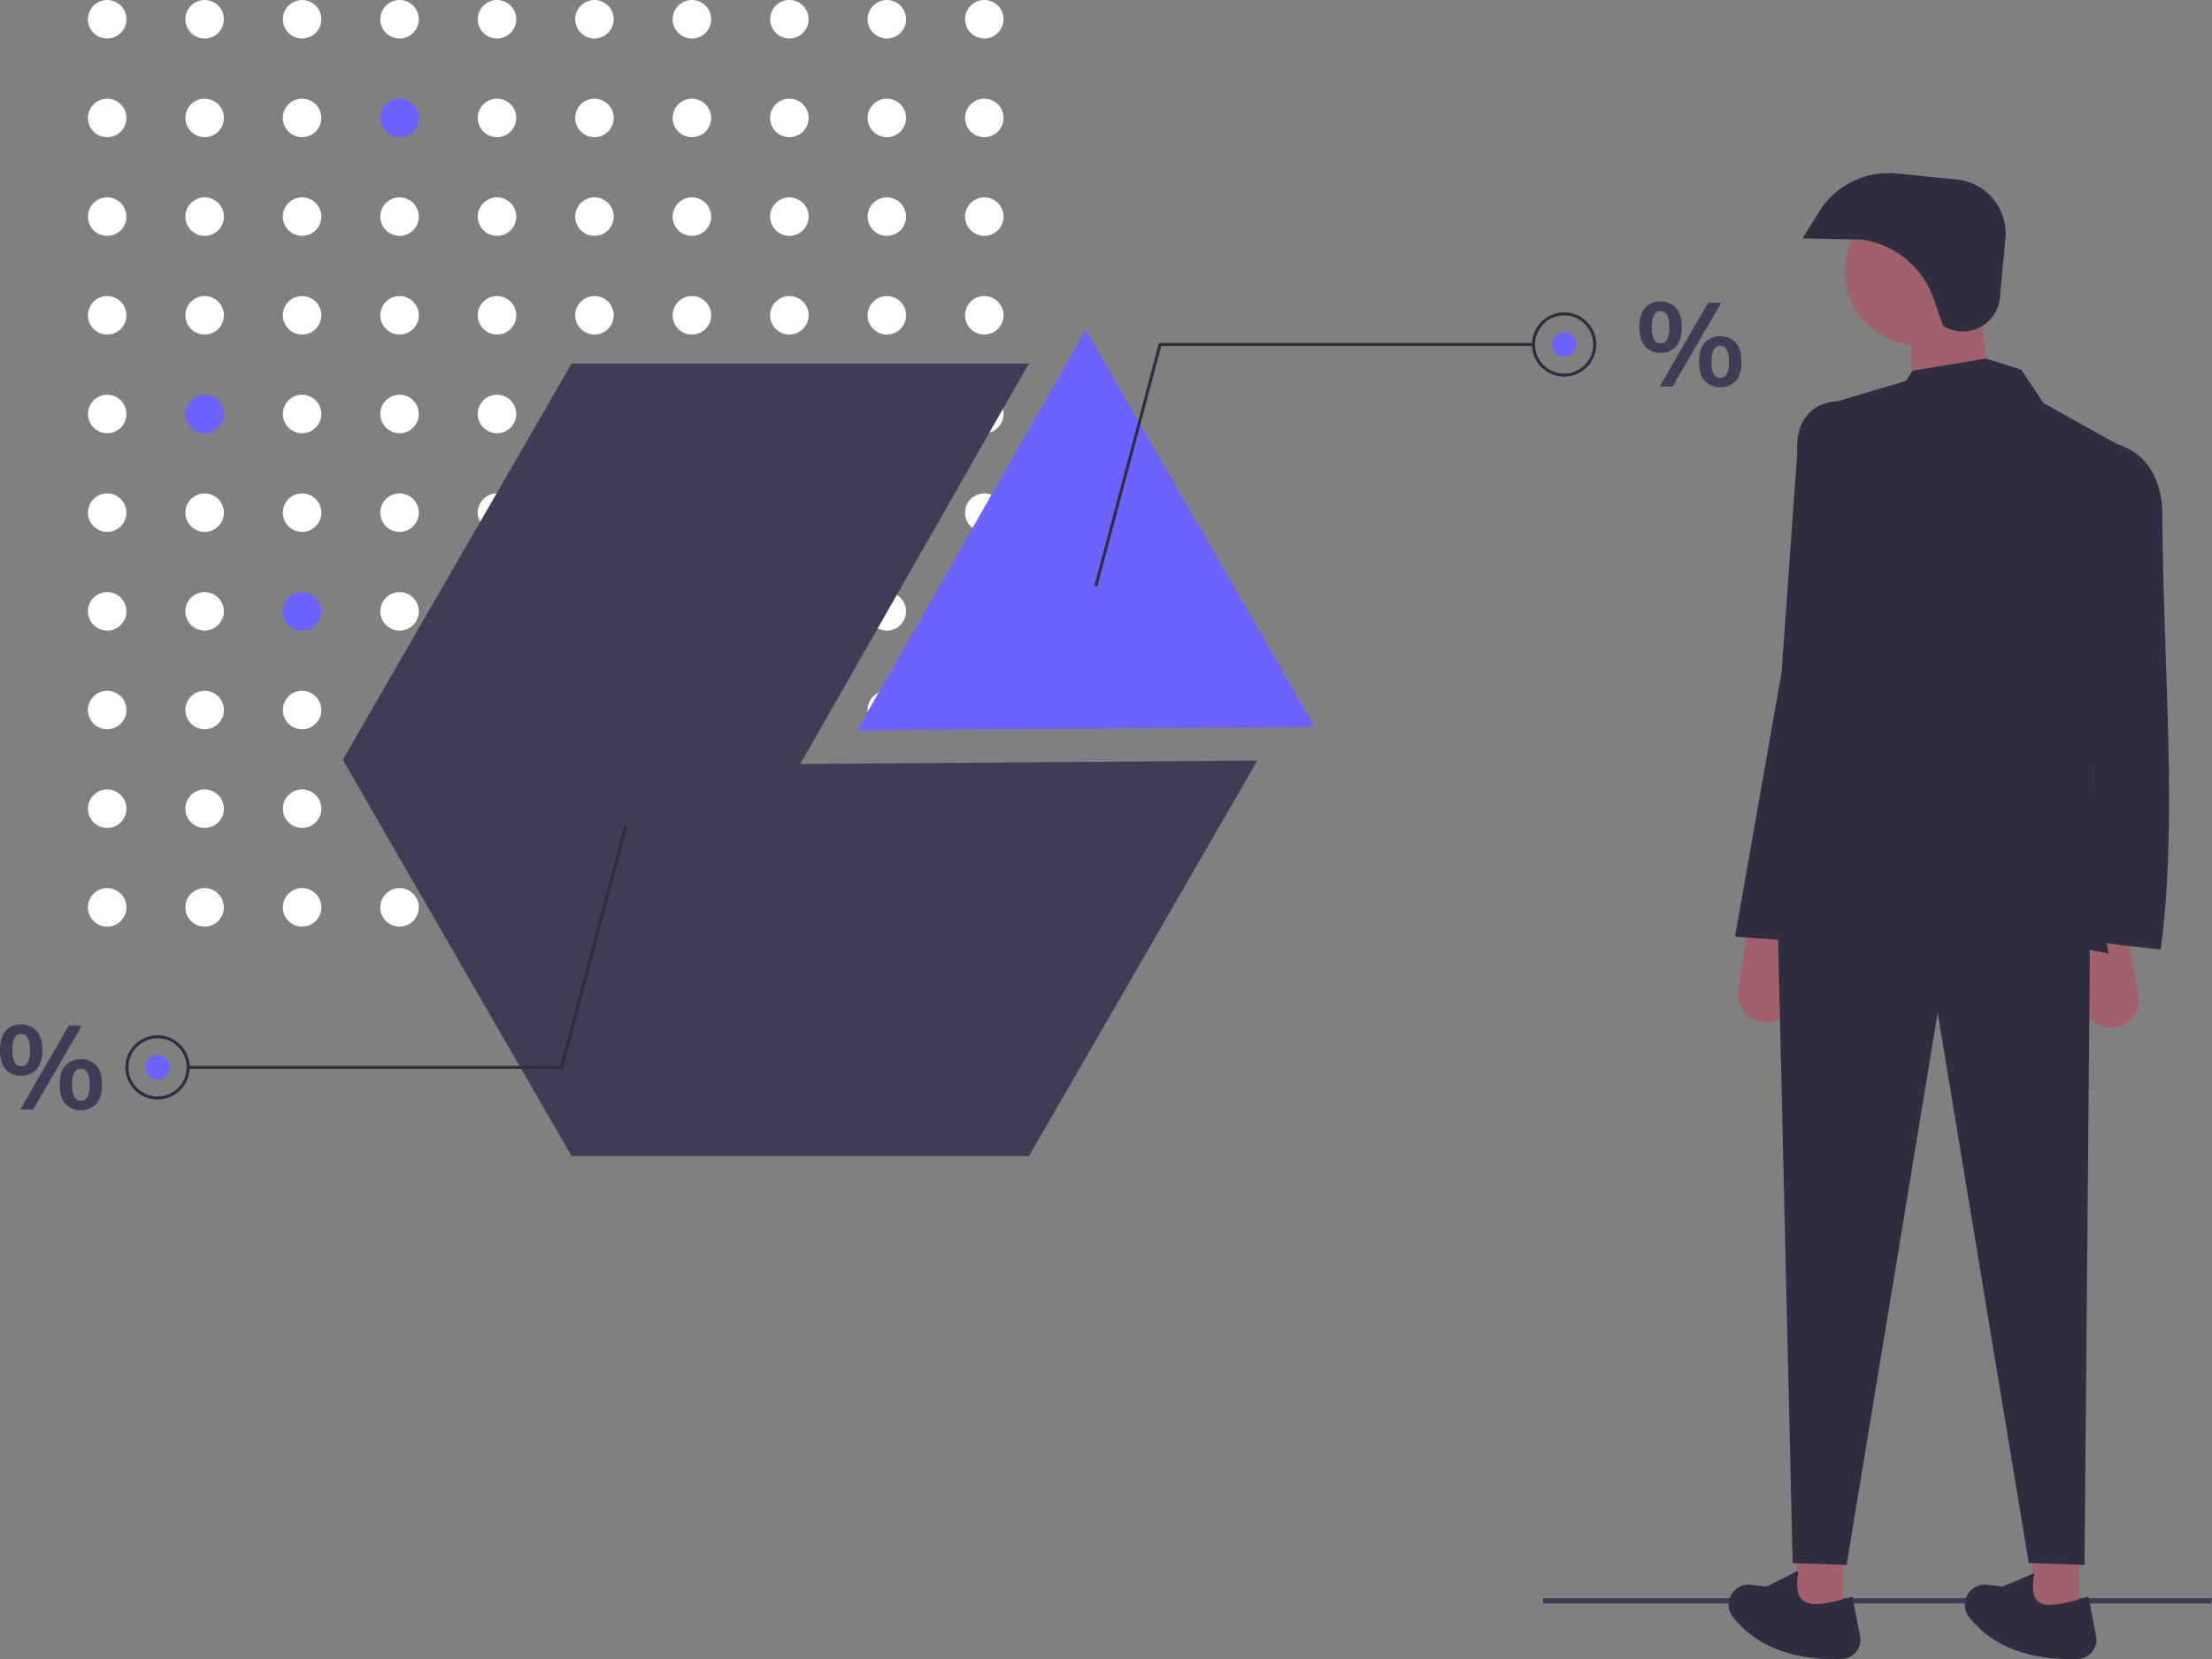 <svg id="b7d5ffe4-d82c-44d1-8d1d-fd48d095fddc" data-name="Layer 1" xmlns="http://www.w3.org/2000/svg" width="885.528" height="664.187" viewBox="0 0 885.528 664.187"><rect x="0" y="0" width="885.528" height="664.187" fill="#808080" stroke="none"/><polygon points="885.132 641.931 617.731 641.931 617.731 639.746 885.528 639.746 885.132 641.931" fill="#3f3d56"/><circle cx="42.908" cy="7.708" r="7.707" fill="white"/><circle cx="81.923" cy="7.708" r="7.707" fill="white"/><circle cx="120.937" cy="7.708" r="7.707" fill="white"/><circle cx="159.952" cy="7.708" r="7.707" fill="white"/><circle cx="198.967" cy="7.708" r="7.707" fill="white"/><circle cx="237.981" cy="7.708" r="7.707" fill="white"/><circle cx="276.996" cy="7.708" r="7.707" fill="white"/><circle cx="316.01" cy="7.708" r="7.707" fill="white"/><circle cx="355.025" cy="7.708" r="7.707" fill="white"/><circle cx="394.04" cy="7.708" r="7.707" fill="white"/><circle cx="42.908" cy="47.213" r="7.707" fill="white"/><circle cx="81.923" cy="47.213" r="7.707" fill="white"/><circle cx="120.937" cy="47.213" r="7.707" fill="white"/><circle cx="159.952" cy="47.213" r="7.707" fill="#6c63ff"/><circle cx="198.967" cy="47.213" r="7.707" fill="white"/><circle cx="237.981" cy="47.213" r="7.707" fill="white"/><circle cx="276.996" cy="47.213" r="7.707" fill="white"/><circle cx="316.01" cy="47.213" r="7.707" fill="white"/><circle cx="355.025" cy="47.213" r="7.707" fill="white"/><circle cx="394.04" cy="47.213" r="7.707" fill="white"/><circle cx="42.908" cy="86.717" r="7.707" fill="white"/><circle cx="81.923" cy="86.717" r="7.707" fill="white"/><circle cx="120.937" cy="86.717" r="7.707" fill="white"/><circle cx="159.952" cy="86.717" r="7.707" fill="white"/><circle cx="198.967" cy="86.717" r="7.707" fill="white"/><circle cx="237.981" cy="86.717" r="7.707" fill="white"/><circle cx="276.996" cy="86.717" r="7.707" fill="white"/><circle cx="316.01" cy="86.717" r="7.707" fill="white"/><circle cx="355.025" cy="86.717" r="7.707" fill="white"/><circle cx="394.04" cy="86.717" r="7.707" fill="white"/><circle cx="42.908" cy="126.221" r="7.707" fill="white"/><circle cx="81.923" cy="126.221" r="7.707" fill="white"/><circle cx="120.937" cy="126.221" r="7.707" fill="white"/><circle cx="159.952" cy="126.221" r="7.707" fill="white"/><circle cx="198.967" cy="126.221" r="7.707" fill="white"/><circle cx="237.981" cy="126.221" r="7.707" fill="white"/><circle cx="276.996" cy="126.221" r="7.707" fill="white"/><circle cx="316.01" cy="126.221" r="7.707" fill="white"/><circle cx="355.025" cy="126.221" r="7.707" fill="white"/><circle cx="394.04" cy="126.221" r="7.707" fill="white"/><circle cx="42.908" cy="165.726" r="7.707" fill="white"/><circle cx="81.923" cy="165.726" r="7.707" fill="#6c63ff"/><circle cx="120.937" cy="165.726" r="7.707" fill="white"/><circle cx="159.952" cy="165.726" r="7.707" fill="white"/><circle cx="198.967" cy="165.726" r="7.707" fill="white"/><circle cx="237.981" cy="165.726" r="7.707" fill="white"/><circle cx="276.996" cy="165.726" r="7.707" fill="white"/><circle cx="316.01" cy="165.726" r="7.707" fill="white"/><circle cx="355.025" cy="165.726" r="7.707" fill="white"/><circle cx="394.04" cy="165.726" r="7.707" fill="white"/><circle cx="42.908" cy="205.23" r="7.707" fill="white"/><circle cx="81.923" cy="205.23" r="7.707" fill="white"/><circle cx="120.937" cy="205.23" r="7.707" fill="white"/><circle cx="159.952" cy="205.23" r="7.707" fill="white"/><circle cx="198.967" cy="205.23" r="7.707" fill="white"/><circle cx="237.981" cy="205.23" r="7.707" fill="white"/><circle cx="276.996" cy="205.23" r="7.707" fill="white"/><circle cx="316.01" cy="205.23" r="7.707" fill="white"/><circle cx="355.025" cy="205.23" r="7.707" fill="white"/><circle cx="394.04" cy="205.23" r="7.707" fill="white"/><circle cx="42.908" cy="244.734" r="7.707" fill="white"/><circle cx="81.923" cy="244.734" r="7.707" fill="white"/><circle cx="120.937" cy="244.734" r="7.707" fill="#6c63ff"/><circle cx="159.952" cy="244.734" r="7.707" fill="white"/><circle cx="198.967" cy="244.734" r="7.707" fill="white"/><circle cx="237.981" cy="244.734" r="7.707" fill="white"/><circle cx="276.996" cy="244.734" r="7.707" fill="white"/><circle cx="316.01" cy="244.734" r="7.707" fill="white"/><circle cx="355.025" cy="244.734" r="7.707" fill="white"/><circle cx="394.04" cy="244.734" r="7.707" fill="white"/><circle cx="42.908" cy="284.239" r="7.707" fill="white"/><circle cx="81.923" cy="284.239" r="7.707" fill="white"/><circle cx="120.937" cy="284.239" r="7.707" fill="white"/><circle cx="159.952" cy="284.239" r="7.707" fill="white"/><circle cx="198.967" cy="284.239" r="7.707" fill="white"/><circle cx="237.981" cy="284.239" r="7.707" fill="white"/><circle cx="276.996" cy="284.239" r="7.707" fill="white"/><circle cx="316.01" cy="284.239" r="7.707" fill="white"/><circle cx="355.025" cy="284.239" r="7.707" fill="white"/><circle cx="394.04" cy="284.239" r="7.707" fill="white"/><circle cx="42.908" cy="323.743" r="7.707" fill="white"/><circle cx="81.923" cy="323.743" r="7.707" fill="white"/><circle cx="120.937" cy="323.743" r="7.707" fill="white"/><circle cx="159.952" cy="323.743" r="7.707" fill="white"/><circle cx="198.967" cy="323.743" r="7.707" fill="white"/><circle cx="237.981" cy="323.743" r="7.707" fill="white"/><circle cx="276.996" cy="323.743" r="7.707" fill="white"/><circle cx="316.01" cy="323.743" r="7.707" fill="white"/><circle cx="355.025" cy="323.743" r="7.707" fill="white"/><circle cx="394.04" cy="323.743" r="7.707" fill="white"/><circle cx="42.908" cy="363.247" r="7.707" fill="white"/><circle cx="81.923" cy="363.247" r="7.707" fill="white"/><circle cx="120.937" cy="363.247" r="7.707" fill="white"/><circle cx="159.952" cy="363.247" r="7.707" fill="white"/><circle cx="198.967" cy="363.247" r="7.707" fill="white"/><circle cx="237.981" cy="363.247" r="7.707" fill="white"/><circle cx="276.996" cy="363.247" r="7.707" fill="white"/><circle cx="316.01" cy="363.247" r="7.707" fill="white"/><circle cx="355.025" cy="363.247" r="7.707" fill="white"/><circle cx="394.04" cy="363.247" r="7.707" fill="white"/><polygon points="320.375 305.854 411.849 145.565 228.803 145.565 137.232 304.171 228.803 462.778 411.946 462.778 503.347 304.468 320.375 305.854" fill="#3f3d56"/><polygon points="526.065 291.005 526.236 290.708 434.665 132.102 434.567 132.102 343.093 292.391 526.065 291.005" fill="#6c63ff"/><path d="M815.777,256.517q-2.238-2.615-2.238-7.657,0-4.994,2.238-7.61a7.721,7.721,0,0,1,6.196-2.615,7.85,7.85,0,0,1,6.268,2.615q2.26,2.615,2.261,7.61,0,5.042-2.261,7.657a7.849,7.849,0,0,1-6.268,2.615A7.72,7.72,0,0,1,815.777,256.517Zm8.883-2.709a10.66,10.66,0,0,0,.848-4.947,10.29,10.29,0,0,0-.873-4.877,2.865,2.865,0,0,0-2.662-1.531,2.776,2.776,0,0,0-2.591,1.531,10.537,10.537,0,0,0-.849,4.877,10.665,10.665,0,0,0,.849,4.924,2.775,2.775,0,0,0,2.591,1.532A2.861,2.861,0,0,0,824.66,253.808ZM821.644,272.656l19.413-33.549h5.23L826.826,272.656Zm18.023-2.285q-2.24-2.615-2.238-7.704,0-4.994,2.238-7.586a8.817,8.817,0,0,1,12.486,0q2.237,2.592,2.238,7.634,0,5.042-2.238,7.657a8.76,8.76,0,0,1-12.486,0Zm8.881-2.733a10.668,10.668,0,0,0,.849-4.924,10.298,10.298,0,0,0-.872-4.877,3.019,3.019,0,0,0-5.254,0,10.546,10.546,0,0,0-.848,4.877,10.681,10.681,0,0,0,.848,4.924,3.039,3.039,0,0,0,5.277,0Z" transform="translate(-157.236 -117.907)" fill="#3f3d56"/><path d="M159.474,545.915q-2.238-2.615-2.238-7.657,0-4.994,2.238-7.61a7.721,7.721,0,0,1,6.196-2.615,7.85,7.85,0,0,1,6.268,2.615q2.26,2.615,2.261,7.61,0,5.042-2.261,7.657a7.849,7.849,0,0,1-6.268,2.615A7.72,7.72,0,0,1,159.474,545.915Zm8.883-2.709a10.66,10.66,0,0,0,.848-4.947,10.29,10.29,0,0,0-.873-4.877,2.865,2.865,0,0,0-2.662-1.531,2.776,2.776,0,0,0-2.591,1.531,10.537,10.537,0,0,0-.849,4.877,10.665,10.665,0,0,0,.849,4.924,2.775,2.775,0,0,0,2.591,1.532A2.861,2.861,0,0,0,168.357,543.206Zm-3.016,18.848,19.413-33.549h5.23l-19.46,33.549Zm18.023-2.285q-2.24-2.615-2.238-7.704,0-4.994,2.238-7.586a8.817,8.817,0,0,1,12.486,0q2.237,2.592,2.238,7.634,0,5.042-2.238,7.657a8.76,8.76,0,0,1-12.486,0Zm8.881-2.733a10.668,10.668,0,0,0,.849-4.924,10.299,10.299,0,0,0-.872-4.877,3.019,3.019,0,0,0-5.254,0,10.546,10.546,0,0,0-.848,4.877,10.681,10.681,0,0,0,.848,4.924,3.039,3.039,0,0,0,5.277,0Z" transform="translate(-157.236 -117.907)" fill="#3f3d56"/><polygon points="439.283 234.863 438.098 234.548 463.952 137.291 613.913 137.291 613.913 138.517 464.894 138.517 439.283 234.863" fill="#2f2e41"/><path d="M783.402,268.677a12.866,12.866,0,1,1,12.866-12.866A12.881,12.881,0,0,1,783.402,268.677Zm0-24.507A11.641,11.641,0,1,0,795.043,255.811,11.654,11.654,0,0,0,783.402,244.17Z" transform="translate(-157.236 -117.907)" fill="#2f2e41"/><circle cx="626.166" cy="137.904" r="4.901" fill="#6c63ff"/><polygon points="249.956 330.343 251.141 330.658 225.287 427.914 75.326 427.914 75.326 426.689 224.345 426.689 249.956 330.343" fill="#2f2e41"/><path d="M220.309,532.342a12.866,12.866,0,1,1-12.866,12.866A12.881,12.881,0,0,1,220.309,532.342Zm0,24.507a11.641,11.641,0,1,0-11.641-11.641A11.654,11.654,0,0,0,220.309,556.849Z" transform="translate(-157.236 -117.907)" fill="#2f2e41"/><circle cx="63.073" cy="427.302" r="4.901" fill="#6c63ff"/><rect x="719.152" y="621.28" width="18.604" height="25.301" fill="#a0616a"/><rect x="813.66" y="621.28" width="18.604" height="25.301" fill="#a0616a"/><path d="M1002.406,529.334h0a11.04,11.04,0,0,1-10.906-12.75l3.047-19.425.906-5.777h14.139l.744,8.186,2.944,16.824A11.04,11.04,0,0,1,1002.406,529.334Z" transform="translate(-157.236 -117.907)" fill="#a0616a"/><path d="M863.993,527.102h0a11.04,11.04,0,0,1-10.906-12.75l3.047-19.425.906-5.777h14.139l.744,8.186,2.944,16.824A11.04,11.04,0,0,1,863.993,527.102Z" transform="translate(-157.236 -117.907)" fill="#a0616a"/><polygon points="834.496 626.489 812.172 625.745 775.708 405.475 739.244 626.489 717.664 625.745 711.711 371.243 836.729 371.243 834.496 626.489" fill="#2f2e41"/><path d="M894.526,782.054c-18.941.548-33.768-4.573-43.49-16.728a8.03,8.03,0,0,1-.608-9.143h0a8.028,8.028,0,0,1,7.816-3.843l6.155.719,12.817-6.404c-2.622,15.247,4.51,15.534,21.569,10.423l3.073,15.751A7.735,7.735,0,0,1,894.526,782.054Z" transform="translate(-157.236 -117.907)" fill="#2f2e41"/><path d="M989.034,782.054c-18.941.548-33.768-4.573-43.49-16.728a8.03,8.03,0,0,1-.608-9.143h0a8.028,8.028,0,0,1,7.816-3.843l6.155.719,12.721-5.367c-2.622,15.247,4.606,14.496,21.665,9.386l3.073,15.751A7.735,7.735,0,0,1,989.034,782.054Z" transform="translate(-157.236 -117.907)" fill="#2f2e41"/><circle cx="768.267" cy="108.556" r="29.766" fill="#a0616a"/><polygon points="798.033 162.88 766.034 164.368 764.546 130.881 792.08 120.463 798.033 162.88" fill="#a0616a"/><path d="M1001.407,499.568c-43.636-8.257-93.35-11.215-126.507,0l10.418-218.782,34.975-10.418,2.605-4.093,29.394-4.837,14.139,4.465,8.93,13.395,38.696,21.581C995.009,374.562,989.367,441.508,1001.407,499.568Z" transform="translate(-157.236 -117.907)" fill="#2f2e41"/><path d="M1022.243,498.08l-31.999-3.721c6.67-32.497,3.942-74.766,5.581-117.205,1.04-26.916,6.622-51.411,8.558-81.485h0c12.136,3.164,18.419,14.433,18.491,27.713C1023.217,386.369,1029.167,445.387,1022.243,498.08Z" transform="translate(-157.236 -117.907)" fill="#2f2e41"/><path d="M883.086,495.103,851.831,492.871l18.604-105.67,6.298-87.934c-.98-12.824,5.874-20.275,16.026-20.713h0c22.177,26.262,24.748,62.454,17.86,103.438Z" transform="translate(-157.236 -117.907)" fill="#2f2e41"/><path d="M935.157,248.348l-3.839-10.928a35.842,35.842,0,0,0-28.399-23.551h0l-24.057-.552,6.68-10.734a32.64,32.64,0,0,1,30.95-15.234l24.043,2.397a21.779,21.779,0,0,1,19.525,23.694l-2.205,23.646A14.893,14.893,0,0,1,935.157,248.348Z" transform="translate(-157.236 -117.907)" fill="#2f2e41"/></svg>